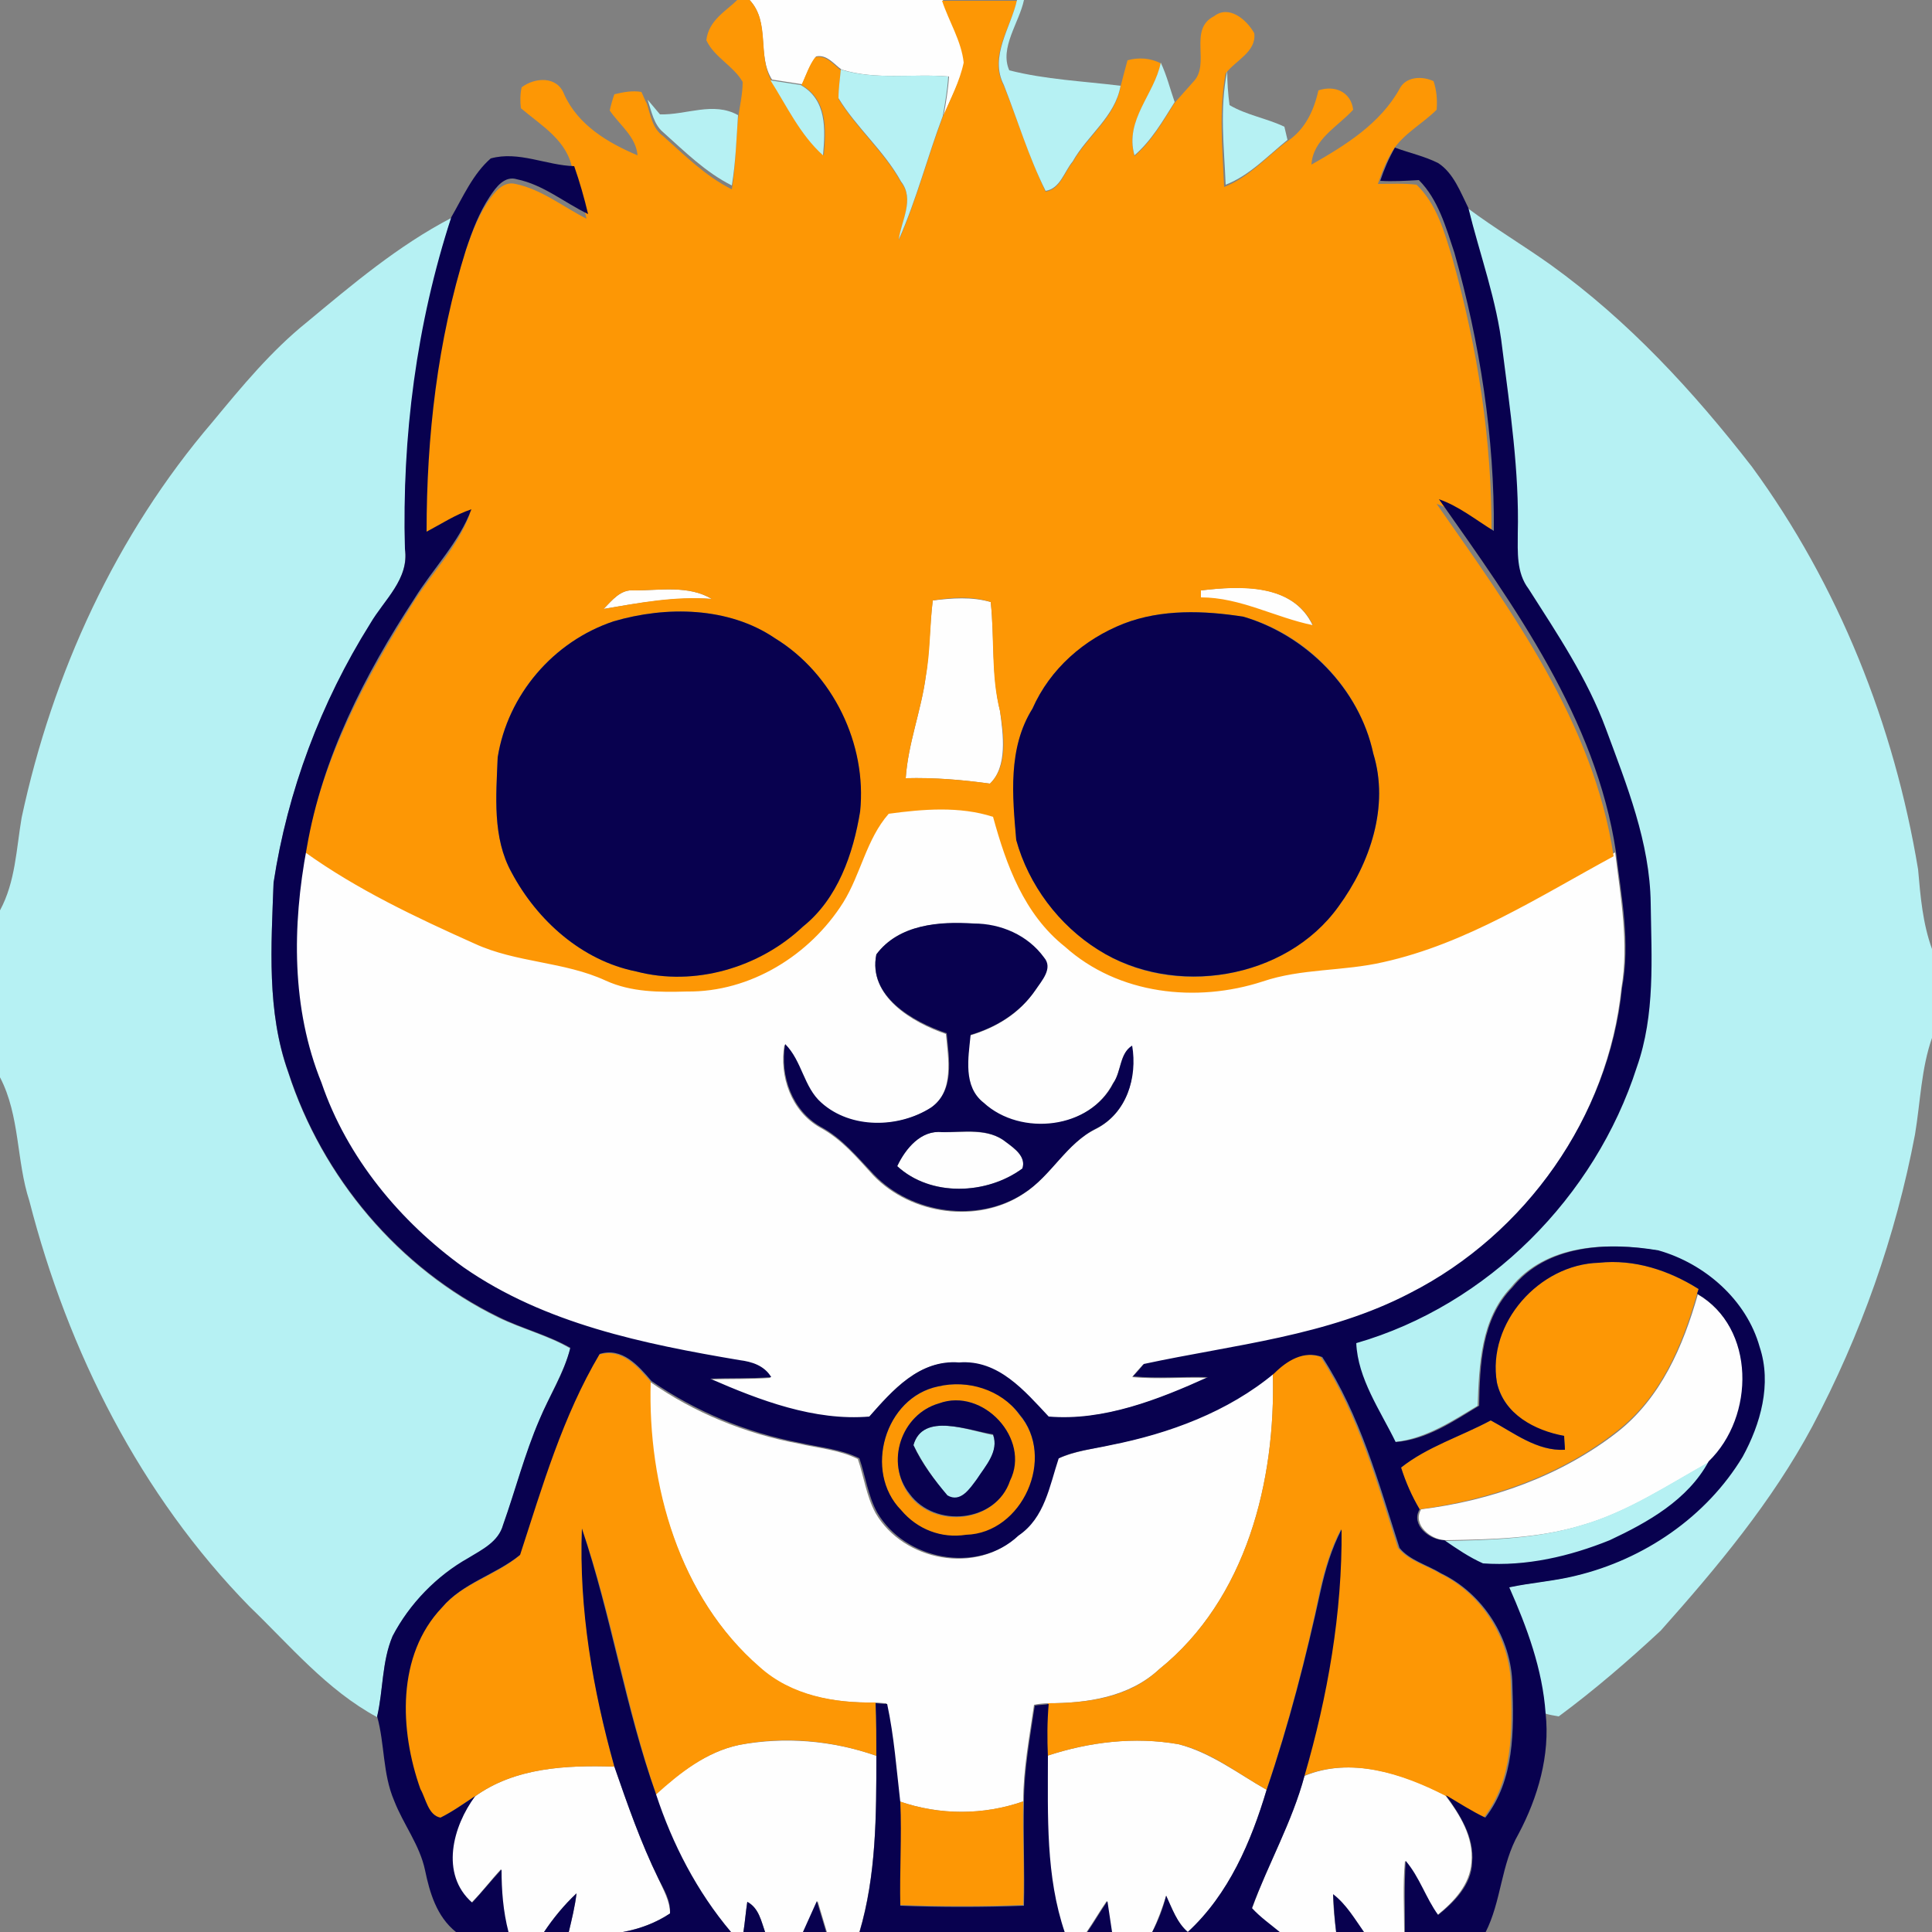 <?xml version="1.0" encoding="utf-8"?>
<!-- Generator: Adobe Illustrator 26.0.3, SVG Export Plug-In . SVG Version: 6.00 Build 0)  -->
<svg version="1.1" id="Layer_1" xmlns="http://www.w3.org/2000/svg" xmlns:xlink="http://www.w3.org/1999/xlink" x="0px" y="0px"
	 viewBox="0 0 250 250" style="enable-background:new 0 0 250 250;" xml:space="preserve">
<rect x="0" y="0" width="250" height="250" fill="#808080" stroke="none"/>
<style type="text/css">
	.st0{fill:#FEFEFE;}
	.st1{fill:#FD9705;}
	.st2{fill:#B6F1F3;}
	.st3{fill:#08014F;}
</style>
<g id="_x23_fefefeff">
	<path class="st0" d="M97,0h25c0.9,2.7,2.5,5.2,2.8,8c-0.5,2.5-1.8,4.7-2.7,7c0.3-1.7,0.6-3.4,0.7-5.1c-4.6-0.4-9.4,0.5-13.9-0.9
		c-1-0.7-1.9-2-3.3-1.7c-0.8,1.1-1.3,2.4-1.8,3.6c-1.3-0.2-2.6-0.4-3.9-0.6C97.9,7.1,99.7,2.9,97,0z"/>
	<path class="st0" d="M78.1,78.8c1.1-1.1,2.2-2.6,4-2.4c3.3,0,7-0.7,10,1.1C87.3,77.2,82.7,78,78.1,78.8z"/>
	<path class="st0" d="M155.4,76.4c5.1-0.6,11.9-1,14.5,4.6c-4.9-1-9.4-3.6-14.5-3.6C155.4,77.1,155.4,76.7,155.4,76.4z"/>
	<path class="st0" d="M120.7,77.7c2.5-0.3,5-0.5,7.5,0.2c0.5,4.7,0.1,9.5,1.2,14.1c0.4,3,1,7.2-1.3,9.4c-3.6-0.5-7.3-0.8-10.9-0.7
		c0.3-4.5,2-8.7,2.6-13.2C120.3,84.2,120.3,80.9,120.7,77.7z"/>
	<path class="st0" d="M115.2,104.8c4.4-0.7,9.2-1.1,13.5,0.4c1.7,6.3,4,12.7,9.3,16.8c6.9,6.1,17.1,7.3,25.6,4.5
		c5-1.7,10.5-1.3,15.6-2.5c10.8-2.3,20.2-8.5,29.8-13.7c0.7,5.8,1.8,11.8,0.8,17.6c-1.7,16.7-12.4,32-27.4,39.5
		c-10.7,5.6-22.9,6.7-34.5,9.2c-0.4,0.4-1.1,1.2-1.4,1.6c3.2,0.3,6.4,0,9.7,0.1c-6.4,2.9-13.5,5.6-20.6,5.1c-3.1-3.3-6.5-7.4-11.6-7
		c-5.1-0.5-8.6,3.6-11.6,7c-7.1,0.6-14.2-2.1-20.6-4.9c2.6-0.1,5.2,0,7.9-0.2c-0.9-1.4-2.5-1.9-4.1-2.2c-12.3-2.1-25.2-4.7-35.7-12
		c-8.3-6-15.1-14.2-18.4-23.9c-3.9-9.6-3.8-20.4-1.9-30.4c6.8,4.8,14.3,8.5,21.9,11.8c5.4,2.5,11.6,2.3,17,4.8
		c3.3,1.5,7,1.5,10.5,1.4c8.1,0.1,15.9-4.7,20.2-11.5C111.5,112.6,112.2,108.1,115.2,104.8 M113.4,123.5c-1.1,5.4,4.6,8.8,9,10.3
		c0.3,3.2,1.1,7.5-2,9.6c-4.2,2.6-10.4,2.8-14.2-0.6c-2.3-2.1-2.6-5.5-4.7-7.6c-0.7,4.1,0.9,8.6,4.6,10.7c2.8,1.5,4.8,3.9,6.9,6.2
		c4.9,5.1,13.5,6.3,19.4,2.4c3.6-2.3,5.5-6.5,9.4-8.4c3.9-2,5.4-6.5,4.6-10.7c-1.6,1-1.3,3.4-2.4,4.8c-3.1,6-12.1,7-16.8,2.6
		c-2.7-2.1-1.9-5.9-1.7-8.8c3.3-1,6.4-2.8,8.4-5.8c0.7-1.2,2.3-2.8,1.1-4.2c-2-2.9-5.6-4.4-9.1-4.4
		C121.6,119.2,116.3,119.6,113.4,123.5z"/>
	<path class="st0" d="M116.1,150.9c1-2.3,3.1-4.7,5.8-4.4c2.8,0.1,5.9-0.6,8.3,1.3c1,0.8,2.6,1.8,2.1,3.4
		C127.7,154.6,120.5,154.9,116.1,150.9z"/>
	<path class="st0" d="M209.3,185.3c5.6-4.4,8.5-11.1,10.4-17.8c7.6,4.4,7.5,16,1.5,21.7c-5.4,3-10.6,6.5-16.6,8.2
		c-5.7,1.7-11.7,1.8-17.5,1.9c-1.9,0-4.4-2-3.2-4C192.9,194.2,202,191,209.3,185.3z"/>
	<path class="st0" d="M143.5,187c7.6-1.5,15.2-4.3,21.2-9.3c0.4,13.9-3.4,29.2-14.7,38.3c-3.9,3.6-9.3,4.4-14.4,4.4
		c-0.5,0-1.4,0.1-1.8,0.2c-0.6,4.2-1.4,8.3-1.4,12.5c-5.1,1.8-10.8,1.8-16,0c-0.5-4.2-0.8-8.5-1.7-12.7c-0.4,0-1.1-0.1-1.5-0.1
		c-5.3,0.1-11-0.9-15-4.6c-10.3-9.1-14.5-23.5-14.1-36.9c5.7,4,12.3,6.7,19.2,8c2.6,0.6,5.3,0.8,7.7,2c0.8,2.3,1.1,4.8,2.3,7
		c3.6,6.2,13,8,18.3,3c3.3-2.3,4-6.4,5.2-10C139,187.8,141.3,187.5,143.5,187z"/>
	<path class="st0" d="M95.6,225.8c5.9-1.1,12.1-0.6,17.8,1.4c0,7.6,0,15.4-2.2,22.8H107c-0.4-1.3-0.8-2.7-1.2-4
		c-0.6,1.3-1.2,2.7-1.8,4H99c-0.5-1.4-0.8-3.1-2.3-3.9c-0.2,1.3-0.3,2.6-0.5,3.9h-1.7c-4.4-5.2-7.6-11.3-9.7-17.8
		C87.9,229.4,91.4,226.7,95.6,225.8z"/>
	<path class="st0" d="M135.5,227.2c5.5-1.8,11.3-2.5,17-1.5c4.2,1.1,7.7,3.8,11.4,5.9c-2,6.7-4.9,13.6-10.2,18.4
		c-1.4-1.2-2.1-3.1-2.8-4.7c-0.5,1.6-1.1,3.2-1.8,4.7h-5.3c-0.2-1.3-0.4-2.7-0.6-4c-0.9,1.3-1.7,2.7-2.6,4h-2.9
		C135.2,242.7,135.5,234.8,135.5,227.2z"/>
	<path class="st0" d="M61.4,232.5c5.2-3.8,11.9-4.1,18.1-3.9c1.7,4.9,3.4,9.8,5.7,14.5c0.6,1.4,1.5,2.9,1.5,4.5
		c-1.8,1.2-3.9,2-6.1,2.4h-7c0.4-1.7,0.8-3.3,1-5c-1.6,1.5-3,3.2-4.2,5h-4.7c-0.7-2.6-0.9-5.4-0.9-8.1c-1.3,1.4-2.4,2.9-3.8,4.3
		C56.8,242.6,58.5,236.4,61.4,232.5z"/>
	<path class="st0" d="M168.8,229.8c6-2.5,12.8-0.3,18.2,2.5c1.9,2.5,3.7,5.4,3.4,8.7c-0.2,2.9-2.3,5.1-4.4,6.8
		c-1.7-2.2-2.4-4.9-4.2-7c-0.3,3.1-0.1,6.2-0.1,9.3h-5.2c-1.2-1.7-2.3-3.6-4-4.9c0,1.6,0.2,3.2,0.4,4.9h-7.3c-1.3-1-2.6-1.9-3.6-3.1
		C164.1,241.1,167.2,235.7,168.8,229.8z"/>
</g>
<g id="_x23_fd9705ff">
	<path class="st1" d="M95.4,0H97c2.7,2.9,1,7.1,2.8,10.4c2,3.4,3.8,7,6.8,9.7c0.3-3.4,0.5-7.2-2.9-9.1c0.6-1.2,1-2.6,1.8-3.6
		c1.4-0.3,2.3,0.9,3.3,1.7c-0.1,1.2-0.3,2.5-0.3,3.7c2.4,3.9,5.9,6.8,8.1,10.8c1.8,2.2,0,5-0.3,7.5c2.3-5.2,3.7-10.7,5.7-16
		c1-2.3,2.2-4.6,2.7-7c-0.3-2.8-1.9-5.3-2.8-8h9.7c-0.9,3.6-3.7,7.3-1.7,11c1.8,4.5,3.3,9.3,5.4,13.7c1.9-0.3,2.4-2.5,3.5-3.8
		c1.9-3.4,5.5-5.8,6.2-9.8c0.3-1.2,0.6-2.3,0.9-3.4c1.4-0.4,3-0.3,4.3,0.4c-0.9,4.2-4.7,7.4-3.4,12c2.2-1.9,3.7-4.5,5.2-6.9
		c0.8-0.9,1.6-1.8,2.4-2.7c2.3-2.3-0.7-6.8,2.7-8.5c1.9-1.5,4.2,0.4,5.2,2.2c0.3,2.4-2.4,3.5-3.7,5.2c-0.9,4.8-0.4,9.8-0.2,14.7
		c3.1-1.2,5.4-3.8,8-5.8c2.4-1.5,3.6-4,4.2-6.7c2-0.7,4.2,0.1,4.5,2.5c-2,2.2-5.2,3.8-5.4,7.1c4.4-2.5,8.9-5.3,11.4-9.8
		c0.8-1.6,2.9-1.7,4.4-1c0.4,1.2,0.5,2.4,0.4,3.7c-1.8,1.8-4.3,3.1-5.7,5.3c-0.8,1.3-1.4,2.8-1.9,4.3c1.6,0,3.3-0.1,5,0.1
		c2.6,2.5,3.6,6.1,4.6,9.4c3.3,11.7,5.2,23.8,5.1,36c-2.3-1.5-4.5-3.2-7.1-4.1c9.7,13.9,20.3,28.3,22.9,45.6
		c-9.6,5.2-19,11.3-29.8,13.7c-5.2,1.2-10.6,0.8-15.6,2.5c-8.6,2.8-18.7,1.7-25.6-4.5c-5.3-4.2-7.6-10.6-9.3-16.8
		c-4.3-1.4-9.1-1-13.5-0.4c-2.9,3.3-3.6,7.8-5.9,11.5c-4.3,6.8-12,11.6-20.2,11.5c-3.6,0.1-7.2,0.1-10.5-1.4
		c-5.4-2.5-11.6-2.3-17-4.8c-7.6-3.4-15.2-7-21.9-11.8c2-11.6,7.6-22.3,13.9-32.2c2.4-3.9,5.8-7.2,7.4-11.6c-2,0.8-3.8,1.9-5.8,2.9
		c0-12.3,1.4-24.7,5.1-36.5c0.8-2.4,1.7-4.8,3.1-6.9c0.8-1.1,1.9-2.6,3.5-2.2c3.4,0.7,6.2,3,9.2,4.5c-0.5-2.1-1.1-4.2-1.8-6.2
		c-0.6-3.9-4-5.8-6.7-8.1c-0.1-0.9-0.1-1.8,0.1-2.7c1.7-1.3,4.6-1.5,5.5,0.9c1.8,4,5.7,6.3,9.5,7.9c-0.2-2.4-2.3-3.9-3.6-5.8
		c0.1-0.5,0.4-1.6,0.6-2.1c1.2-0.3,2.4-0.5,3.5-0.3c0.2,0.4,0.5,1.2,0.7,1.5c0.5,1.5,0.7,3.2,2.1,4.2c2.8,2.5,5.5,5.2,8.9,6.9
		c0.5-3,0.5-6.1,0.8-9.1c0.2-1.6,0.6-3.2,0.6-4.8c-1.2-2.1-3.7-3.2-4.7-5.4C91.7,2.6,94,1.4,95.4,0 M78.1,78.8
		c4.6-0.8,9.3-1.7,14-1.3c-3-1.8-6.7-1.1-10-1.1C80.3,76.2,79.2,77.7,78.1,78.8 M155.4,76.4c0,0.2,0,0.7,0,0.9
		c5.1,0,9.6,2.6,14.5,3.6C167.3,75.5,160.5,75.8,155.4,76.4 M120.7,77.7c-0.4,3.2-0.3,6.6-0.9,9.8c-0.6,4.5-2.3,8.7-2.6,13.2
		c3.7-0.1,7.3,0.2,10.9,0.7c2.4-2.3,1.8-6.4,1.3-9.4c-1.2-4.6-0.7-9.4-1.2-14.1C125.7,77.1,123.1,77.3,120.7,77.7 M79.4,80.4
		c-7.8,2.6-13.7,9.5-15,17.6c-0.2,5-0.7,10.3,1.8,14.9c3.3,6.2,9.1,11.4,16.1,12.8c7.6,2,15.9-0.5,21.6-5.8
		c4.5-3.6,6.5-9.4,7.4-14.9c0.8-8.7-3.5-17.8-11-22.4C94.2,78.5,86.2,78.4,79.4,80.4 M145.4,80.7c-5.1,2.1-9.6,5.9-11.8,11
		c-3.2,5.1-2.5,11.3-2.1,17c1.6,5.8,5.5,11,10.6,14.2c9.7,6.3,24.2,3.9,31.1-5.6c4.1-5.6,6.6-12.9,4.5-19.8
		c-1.8-8.4-8.6-15.4-16.8-17.7C155.8,79,150.4,78.8,145.4,80.7z"/>
	<path class="st1" d="M193.7,178.9c-1.4-7.8,5.5-15.3,13.2-15.5c4.6-0.5,9.1,1,12.9,3.4l-0.2,0.6c-1.9,6.7-4.7,13.4-10.4,17.8
		c-7.2,5.7-16.4,8.9-25.5,10.1c-1.1-1.7-1.8-3.5-2.4-5.4c3.4-2.7,7.8-4.1,11.6-6.1c3,1.6,5.9,4,9.6,3.8c0-0.4-0.1-1.3-0.1-1.8
		C198.6,185.2,194.7,183.1,193.7,178.9z"/>
	<path class="st1" d="M77.5,175.3c2.9-0.9,5,1.5,6.7,3.5c-0.4,13.4,3.7,27.9,14.1,36.9c4.1,3.7,9.7,4.7,15,4.6
		c0.1,2.3,0.1,4.6,0.1,6.9c-5.7-2-11.9-2.6-17.8-1.4c-4.2,0.9-7.6,3.6-10.7,6.4c-3.9-11.3-5.7-23.2-9.6-34.4
		c-0.3,10.4,1.4,20.8,4.2,30.8c-6.2-0.2-12.9,0.1-18.1,3.9c-1.5,0.9-2.9,2-4.5,2.8c-1.6-0.3-1.9-2.5-2.6-3.7
		c-2.8-7.6-3.1-17.3,2.8-23.5c2.7-3.2,7-4.2,10.1-6.8C70,192.4,72.7,183.4,77.5,175.3z"/>
	<path class="st1" d="M164.7,177.7c1.6-1.6,3.8-3,6.2-2.1c4.9,7.5,7.3,16.3,10,24.7c1.4,1.7,3.6,2.2,5.4,3.3
		c5.4,2.6,9.1,8.4,9.2,14.4c0.2,5.8,0.3,12.3-3.5,17.2c-1.8-0.9-3.4-2-5.1-2.9c-5.5-2.8-12.2-5-18.2-2.5c3-10.3,4.9-21.1,4.8-31.9
		c-1.3,2.5-2.1,5.2-2.7,7.9c-1.8,8.7-4.1,17.4-6.9,25.8c-3.7-2.1-7.2-4.9-11.4-5.9c-5.7-1-11.6-0.3-17,1.5c-0.1-2.3,0-4.5,0.1-6.8
		c5.1,0,10.5-0.7,14.4-4.4C161.3,206.9,165.1,191.6,164.7,177.7z"/>
	<path class="st1" d="M121.4,179.4c3.9-0.9,8.2,0.3,10.5,3.7c4.8,5.5,0.4,15.4-6.9,15.6c-3.2,0.4-6.3-0.8-8.4-3.2
		C111.7,190.5,114.4,180.9,121.4,179.4 M121.5,181.6c-4.9,1.4-6.9,7.7-3.9,11.8c3.3,4.5,11.2,3.7,13-1.7
		C133.4,186.2,127.2,179.5,121.5,181.6z"/>
	<path class="st1" d="M116.4,233.1c5.2,1.8,10.8,1.8,16,0c-0.1,4.5,0.2,8.9,0,13.4c-5.3,0.2-10.7,0.2-16,0
		C116.3,242.1,116.6,237.6,116.4,233.1z"/>
</g>
<g id="_x23_b6f1f3ff">
	<path class="st2" d="M131.6,0h0.9c-0.6,2.9-3.2,6.2-1.9,9.1c4.7,1.2,9.6,1.4,14.4,2c-0.7,4-4.3,6.4-6.2,9.8
		c-1.1,1.3-1.6,3.5-3.5,3.8c-2.2-4.4-3.6-9.1-5.4-13.7C128,7.3,130.8,3.6,131.6,0z"/>
	<path class="st2" d="M150.2,8.1c0.8,1.7,1.2,3.4,1.8,5.1c-1.5,2.4-3,5-5.2,6.9C145.5,15.5,149.4,12.2,150.2,8.1z"/>
	<path class="st2" d="M108.8,9c4.5,1.4,9.3,0.5,13.9,0.9c-0.1,1.7-0.4,3.4-0.7,5.1c-2,5.3-3.4,10.8-5.7,16c0.3-2.4,2.1-5.2,0.3-7.5
		c-2.2-4-5.8-7-8.1-10.8C108.5,11.4,108.7,10.2,108.8,9z"/>
	<path class="st2" d="M158.6,23.9c-0.2-4.9-0.8-9.8,0.2-14.7c0,1.4,0.1,2.9,0.3,4.4c2.2,1.3,4.8,1.7,7.1,2.8
		c0.1,0.4,0.3,1.3,0.4,1.7C164,20.2,161.7,22.7,158.6,23.9z"/>
	<path class="st2" d="M99.7,10.4c1.3,0.2,2.6,0.4,3.9,0.6c3.4,1.9,3.2,5.7,2.9,9.1C103.5,17.4,101.8,13.7,99.7,10.4z"/>
	<path class="st2" d="M83.8,12.9c0.4,0.5,1.2,1.4,1.6,1.9c3.4,0.1,6.9-1.7,10.1,0.1c-0.2,3-0.3,6.1-0.8,9.1
		c-3.4-1.7-6.1-4.4-8.9-6.9C84.6,16.1,84.3,14.4,83.8,12.9z"/>
	<path class="st2" d="M190,27c3.5,2.6,7.2,4.8,10.7,7.3c10,7.2,18.4,16.3,26,26.1c11.2,15.3,18.4,33.4,21.5,52.1
		c0.3,3.5,0.6,7,1.8,10.3v11.5c-1.4,4-1.5,8.3-2.2,12.5c-2.5,13.2-7,25.9-13.3,37.8c-5.2,9.7-12.3,18.2-19.6,26.4
		c-4.2,3.9-8.6,7.7-13.2,11.1c-0.6-0.1-1.2-0.2-1.9-0.4c-0.3-5.8-2.3-11.1-4.7-16.3c2.8-0.6,5.8-0.8,8.6-1.5
		c8.8-2.1,16.9-7.6,21.6-15.4c2.3-4.3,3.9-9.5,2.2-14.2c-1.8-6.1-7.2-10.7-13.1-12.5c-6.6-1.1-14.4-0.8-18.9,4.8
		c-3.9,4.1-4.1,10-4.3,15.3c-3.3,2-6.8,4.3-10.8,4.7c-2-4-4.8-8.2-5.1-12.8c17-4.9,30.9-18.9,36.3-35.7c2.4-6.8,1.9-14.1,1.8-21.2
		c0-7.9-3-15.4-5.8-22.6c-2.4-6.5-6.3-12.3-10-18.1c-1.6-2.1-1.3-4.7-1.4-7.2c0.2-8-1-16-2-23.9C193.6,38.9,191.4,33,190,27z"/>
	<path class="st2" d="M39.7,41.7c5.9-4.9,11.8-9.9,18.7-13.5c-4.4,13.8-6.3,28.4-6,42.9c0.5,3.9-2.7,6.6-4.5,9.7
		c-6.4,10.2-10.7,21.6-12.5,33.5c-0.3,8.2-0.9,16.6,1.9,24.5c4.4,13.6,14.3,25.4,27.2,31.7c3.1,1.5,6.4,2.3,9.3,4
		c-0.9,3.3-2.8,6.2-4,9.3c-1.9,4.4-3.1,9.1-4.7,13.6c-0.6,2.2-2.8,3.2-4.5,4.3c-4.1,2.4-7.7,5.9-9.8,10.1c-1.4,3.3-1.2,6.9-2,10.4
		c-6.5-3.5-11.3-9.3-16.5-14.3c-14.1-14.4-23.5-33-28.5-52.5c-1.7-5.2-1.2-11-3.8-16v-21.6c2-3.7,2.1-7.9,2.8-12
		c4-18.7,12.2-36.6,24.7-51.2C31.3,50,35.1,45.4,39.7,41.7z"/>
	<path class="st2" d="M118.2,187c1.2-4.3,7.1-1.9,10.3-1.3c0.8,2.2-1,4-2.1,5.8c-0.9,1.2-2,3.1-3.8,2.1
		C120.9,191.5,119.4,189.4,118.2,187z"/>
	<path class="st2" d="M204.5,197.4c6-1.7,11.2-5.2,16.6-8.2c-2.6,5-7.8,7.9-12.8,10.2c-5.2,2.1-10.8,3.4-16.4,3
		c-1.8-0.8-3.4-1.9-5-3C192.9,199.3,198.9,199.1,204.5,197.4z"/>
</g>
<g id="_x23_08014fff">
	<path class="st3" d="M178.6,23.4c0.5-1.5,1.1-2.9,1.9-4.3c1.9,0.7,3.8,1.1,5.6,2c2,1.3,2.9,3.8,3.9,5.8c1.5,6.1,3.7,12,4.4,18.2
		c1,7.9,2.2,15.9,2,23.9c0,2.4-0.2,5.1,1.4,7.2c3.7,5.8,7.6,11.6,10,18.1c2.7,7.3,5.7,14.7,5.8,22.6c0.1,7.1,0.6,14.4-1.8,21.2
		c-5.4,16.8-19.3,30.8-36.3,35.7c0.2,4.6,3.1,8.7,5.1,12.8c4-0.3,7.5-2.7,10.8-4.7c0.1-5.3,0.3-11.2,4.3-15.3
		c4.5-5.6,12.4-5.9,18.9-4.8c6,1.7,11.4,6.4,13.1,12.5c1.6,4.8,0.1,10-2.2,14.2c-4.7,7.8-12.8,13.3-21.6,15.4
		c-2.8,0.7-5.8,0.9-8.6,1.5c2.3,5.2,4.3,10.6,4.7,16.3c0.6,5.4-1,10.9-3.5,15.6c-2.3,4-2.2,8.7-4.3,12.8h-10.4
		c0-3.1-0.1-6.2,0.1-9.3c1.8,2.1,2.6,4.8,4.2,7c2.1-1.7,4.3-3.9,4.4-6.8c0.3-3.3-1.6-6.2-3.4-8.7c1.7,1,3.4,2.1,5.1,2.9
		c3.8-4.9,3.7-11.3,3.5-17.2c-0.1-6-3.8-11.8-9.2-14.4c-1.8-1.1-4.1-1.7-5.4-3.3c-2.7-8.4-5.1-17.2-10-24.7
		c-2.4-0.9-4.6,0.5-6.2,2.1c-6,5-13.6,7.8-21.2,9.3c-2.2,0.5-4.6,0.7-6.7,1.7c-1.2,3.6-1.8,7.7-5.2,10c-5.3,5-14.7,3.2-18.3-3
		c-1.2-2.2-1.5-4.7-2.3-7c-2.4-1.2-5.1-1.4-7.7-2c-6.8-1.3-13.4-4-19.2-8c-1.7-2-3.8-4.4-6.7-3.5c-4.8,8.1-7.4,17.1-10.3,26
		c-3.2,2.6-7.4,3.6-10.1,6.8c-5.9,6.2-5.5,15.9-2.8,23.5c0.7,1.2,1,3.4,2.6,3.7c1.6-0.8,3-1.8,4.5-2.8c-2.9,3.9-4.6,10.1-0.4,13.8
		c1.3-1.4,2.5-2.9,3.8-4.3c0,2.7,0.2,5.4,0.9,8.1H59c-2.5-2-3.4-5.1-4-8c-0.7-3.3-2.8-5.9-4-9c-1.5-3.5-1.2-7.3-2.2-10.9
		c0.8-3.4,0.6-7.1,2-10.4c2.2-4.2,5.7-7.8,9.8-10.1c1.8-1.1,3.9-2.1,4.5-4.3c1.6-4.5,2.8-9.2,4.7-13.6c1.3-3.1,3.2-6,4-9.3
		c-3-1.7-6.3-2.5-9.3-4c-12.9-6.3-22.8-18.1-27.2-31.7c-2.8-7.8-2.2-16.3-1.9-24.5c1.8-11.8,6.1-23.3,12.5-33.5
		c1.8-3.1,5.1-5.8,4.5-9.7c-0.4-14.5,1.5-29.1,6-42.9c1.5-2.6,2.8-5.6,5.1-7.6c3.6-1,7.2,0.9,10.8,1c0.7,2,1.3,4.1,1.8,6.2
		c-3.1-1.5-5.8-3.8-9.2-4.5c-1.6-0.5-2.7,1-3.5,2.2c-1.4,2.1-2.3,4.5-3.1,6.9c-3.7,11.8-5.1,24.2-5.1,36.5c1.9-1,3.7-2.2,5.8-2.9
		c-1.6,4.3-5,7.7-7.4,11.6c-6.4,9.8-11.9,20.5-13.9,32.2c-1.9,10.1-2,20.8,1.9,30.4c3.3,9.7,10.2,18,18.4,23.9
		c10.5,7.3,23.3,9.9,35.7,12c1.6,0.2,3.2,0.7,4.1,2.2c-2.6,0.2-5.3,0.1-7.9,0.2c6.4,2.8,13.5,5.5,20.6,4.9c3-3.4,6.5-7.4,11.6-7
		c5.1-0.4,8.5,3.7,11.6,7c7.1,0.6,14.2-2.2,20.6-5.1c-3.2-0.1-6.4,0.2-9.7-0.1c0.4-0.4,1.1-1.2,1.4-1.6c11.6-2.5,23.8-3.6,34.5-9.2
		c14.9-7.6,25.7-22.8,27.4-39.5c1.1-5.9-0.1-11.8-0.8-17.6c-2.6-17.2-13.1-31.7-22.9-45.6c2.6,0.9,4.8,2.7,7.1,4.1
		c0.1-12.1-1.8-24.3-5.1-36c-1.1-3.3-2.1-6.9-4.6-9.4C181.9,23.4,180.2,23.5,178.6,23.4 M193.7,178.9c0.9,4.1,4.9,6.2,8.7,6.9
		c0,0.4,0.1,1.3,0.1,1.8c-3.6,0.2-6.6-2.2-9.6-3.8c-3.9,2.1-8.2,3.4-11.6,6.1c0.6,1.9,1.4,3.7,2.4,5.4c-1.2,2,1.3,4,3.2,4
		c1.6,1.1,3.2,2.2,5,3c5.6,0.4,11.2-0.9,16.4-3c4.9-2.3,10.1-5.2,12.8-10.2c6-5.8,6.1-17.3-1.5-21.7l0.2-0.6
		c-3.8-2.4-8.3-3.9-12.9-3.4C199.2,163.6,192.4,171.2,193.7,178.9 M121.4,179.4c-6.9,1.4-9.7,11-4.8,16c2.1,2.5,5.2,3.7,8.4,3.2
		c7.3-0.2,11.7-10,6.9-15.6C129.5,179.8,125.2,178.5,121.4,179.4z"/>
	<path class="st3" d="M79.4,80.4c6.8-2,14.9-1.9,20.9,2.2c7.5,4.6,11.9,13.7,11,22.4c-0.9,5.5-2.9,11.3-7.4,14.9
		c-5.6,5.3-14,7.8-21.6,5.8c-7-1.4-12.8-6.6-16.1-12.8c-2.5-4.5-2-9.9-1.8-14.9C65.7,89.9,71.6,83,79.4,80.4z"/>
	<path class="st3" d="M145.4,80.7c4.9-1.9,10.4-1.7,15.5-0.9c8.1,2.4,15,9.3,16.8,17.7c2.1,6.8-0.4,14.2-4.5,19.8
		c-6.8,9.5-21.3,11.8-31.1,5.6c-5.1-3.2-9-8.4-10.6-14.2c-0.5-5.7-1.1-11.9,2.1-17C135.9,86.5,140.3,82.7,145.4,80.7z"/>
	<path class="st3" d="M113.4,123.5c2.9-3.9,8.2-4.3,12.6-4c3.5,0,7,1.5,9.1,4.4c1.2,1.4-0.3,3-1.1,4.2c-2,2.9-5,4.8-8.4,5.8
		c-0.3,3-1,6.7,1.7,8.8c4.8,4.4,13.8,3.4,16.8-2.6c1-1.5,0.8-3.8,2.4-4.8c0.7,4.1-0.7,8.7-4.6,10.7c-3.9,1.9-5.8,6.1-9.4,8.4
		c-5.9,3.9-14.5,2.7-19.4-2.4c-2.1-2.2-4.1-4.7-6.9-6.2c-3.7-2.1-5.3-6.6-4.6-10.7c2.2,2.2,2.4,5.6,4.7,7.6c3.8,3.4,10,3.3,14.2,0.6
		c3.1-2.2,2.3-6.4,2-9.6C118.1,132.2,112.3,128.9,113.4,123.5 M116.1,150.9c4.3,4,11.6,3.7,16.2,0.3c0.5-1.5-1-2.6-2.1-3.4
		c-2.3-1.9-5.5-1.3-8.3-1.3C119.2,146.2,117.2,148.6,116.1,150.9z"/>
	<path class="st3" d="M121.5,181.6c5.7-2.1,11.9,4.6,9.2,10c-1.8,5.4-9.7,6.2-13,1.7C114.5,189.3,116.6,183,121.5,181.6 M118.2,187
		c1.1,2.4,2.7,4.5,4.4,6.5c1.7,1,2.9-0.9,3.8-2.1c1.1-1.7,2.9-3.6,2.1-5.8C125.3,185.1,119.4,182.7,118.2,187z"/>
	<path class="st3" d="M75.3,197.8c3.8,11.3,5.6,23.2,9.6,34.4c2.1,6.4,5.3,12.6,9.7,17.8h-14c2.2-0.4,4.3-1.2,6.1-2.4
		c0.1-1.7-0.8-3.1-1.5-4.5c-2.3-4.7-4-9.6-5.7-14.5C76.7,218.6,74.9,208.2,75.3,197.8z"/>
	<path class="st3" d="M170.9,205.8c0.6-2.7,1.4-5.4,2.7-7.9c0.1,10.8-1.8,21.6-4.8,31.9c-1.6,6-4.7,11.4-6.8,17.1
		c1.1,1.2,2.4,2.1,3.6,3.1h-16.5c0.8-1.5,1.4-3.1,1.8-4.7c0.8,1.7,1.4,3.5,2.8,4.7c5.3-4.9,8.2-11.7,10.2-18.4
		C166.8,223.1,169,214.5,170.9,205.8z"/>
	<path class="st3" d="M113.3,220.4c0.4,0,1.1,0.1,1.5,0.1c0.9,4.2,1.2,8.4,1.7,12.7c0.2,4.5-0.1,8.9,0,13.4c5.3,0.2,10.7,0.2,16,0
		c0.1-4.5-0.1-8.9,0-13.4c0-4.2,0.8-8.4,1.4-12.5c0.5-0.1,1.4-0.1,1.8-0.2c-0.2,2.3-0.2,4.5-0.1,6.8c0,7.7-0.3,15.5,2.2,22.8h-26.6
		c2.2-7.4,2.2-15.2,2.2-22.8C113.4,224.9,113.4,222.6,113.3,220.4z"/>
	<path class="st3" d="M70.4,250c1.2-1.8,2.6-3.5,4.2-5c-0.2,1.7-0.6,3.3-1,5H70.4z"/>
	<path class="st3" d="M172.5,245.1c1.7,1.3,2.8,3.2,4,4.9h-3.6C172.7,248.4,172.6,246.8,172.5,245.1z"/>
	<path class="st3" d="M96.7,246.1c1.5,0.8,1.8,2.5,2.3,3.9h-2.8C96.4,248.7,96.5,247.4,96.7,246.1z"/>
	<path class="st3" d="M103.9,250c0.6-1.3,1.2-2.7,1.8-4c0.4,1.3,0.8,2.7,1.2,4H103.9z"/>
	<path class="st3" d="M140.7,250c0.9-1.3,1.7-2.7,2.6-4c0.2,1.3,0.4,2.7,0.6,4H140.7z"/>
</g>
</svg>
